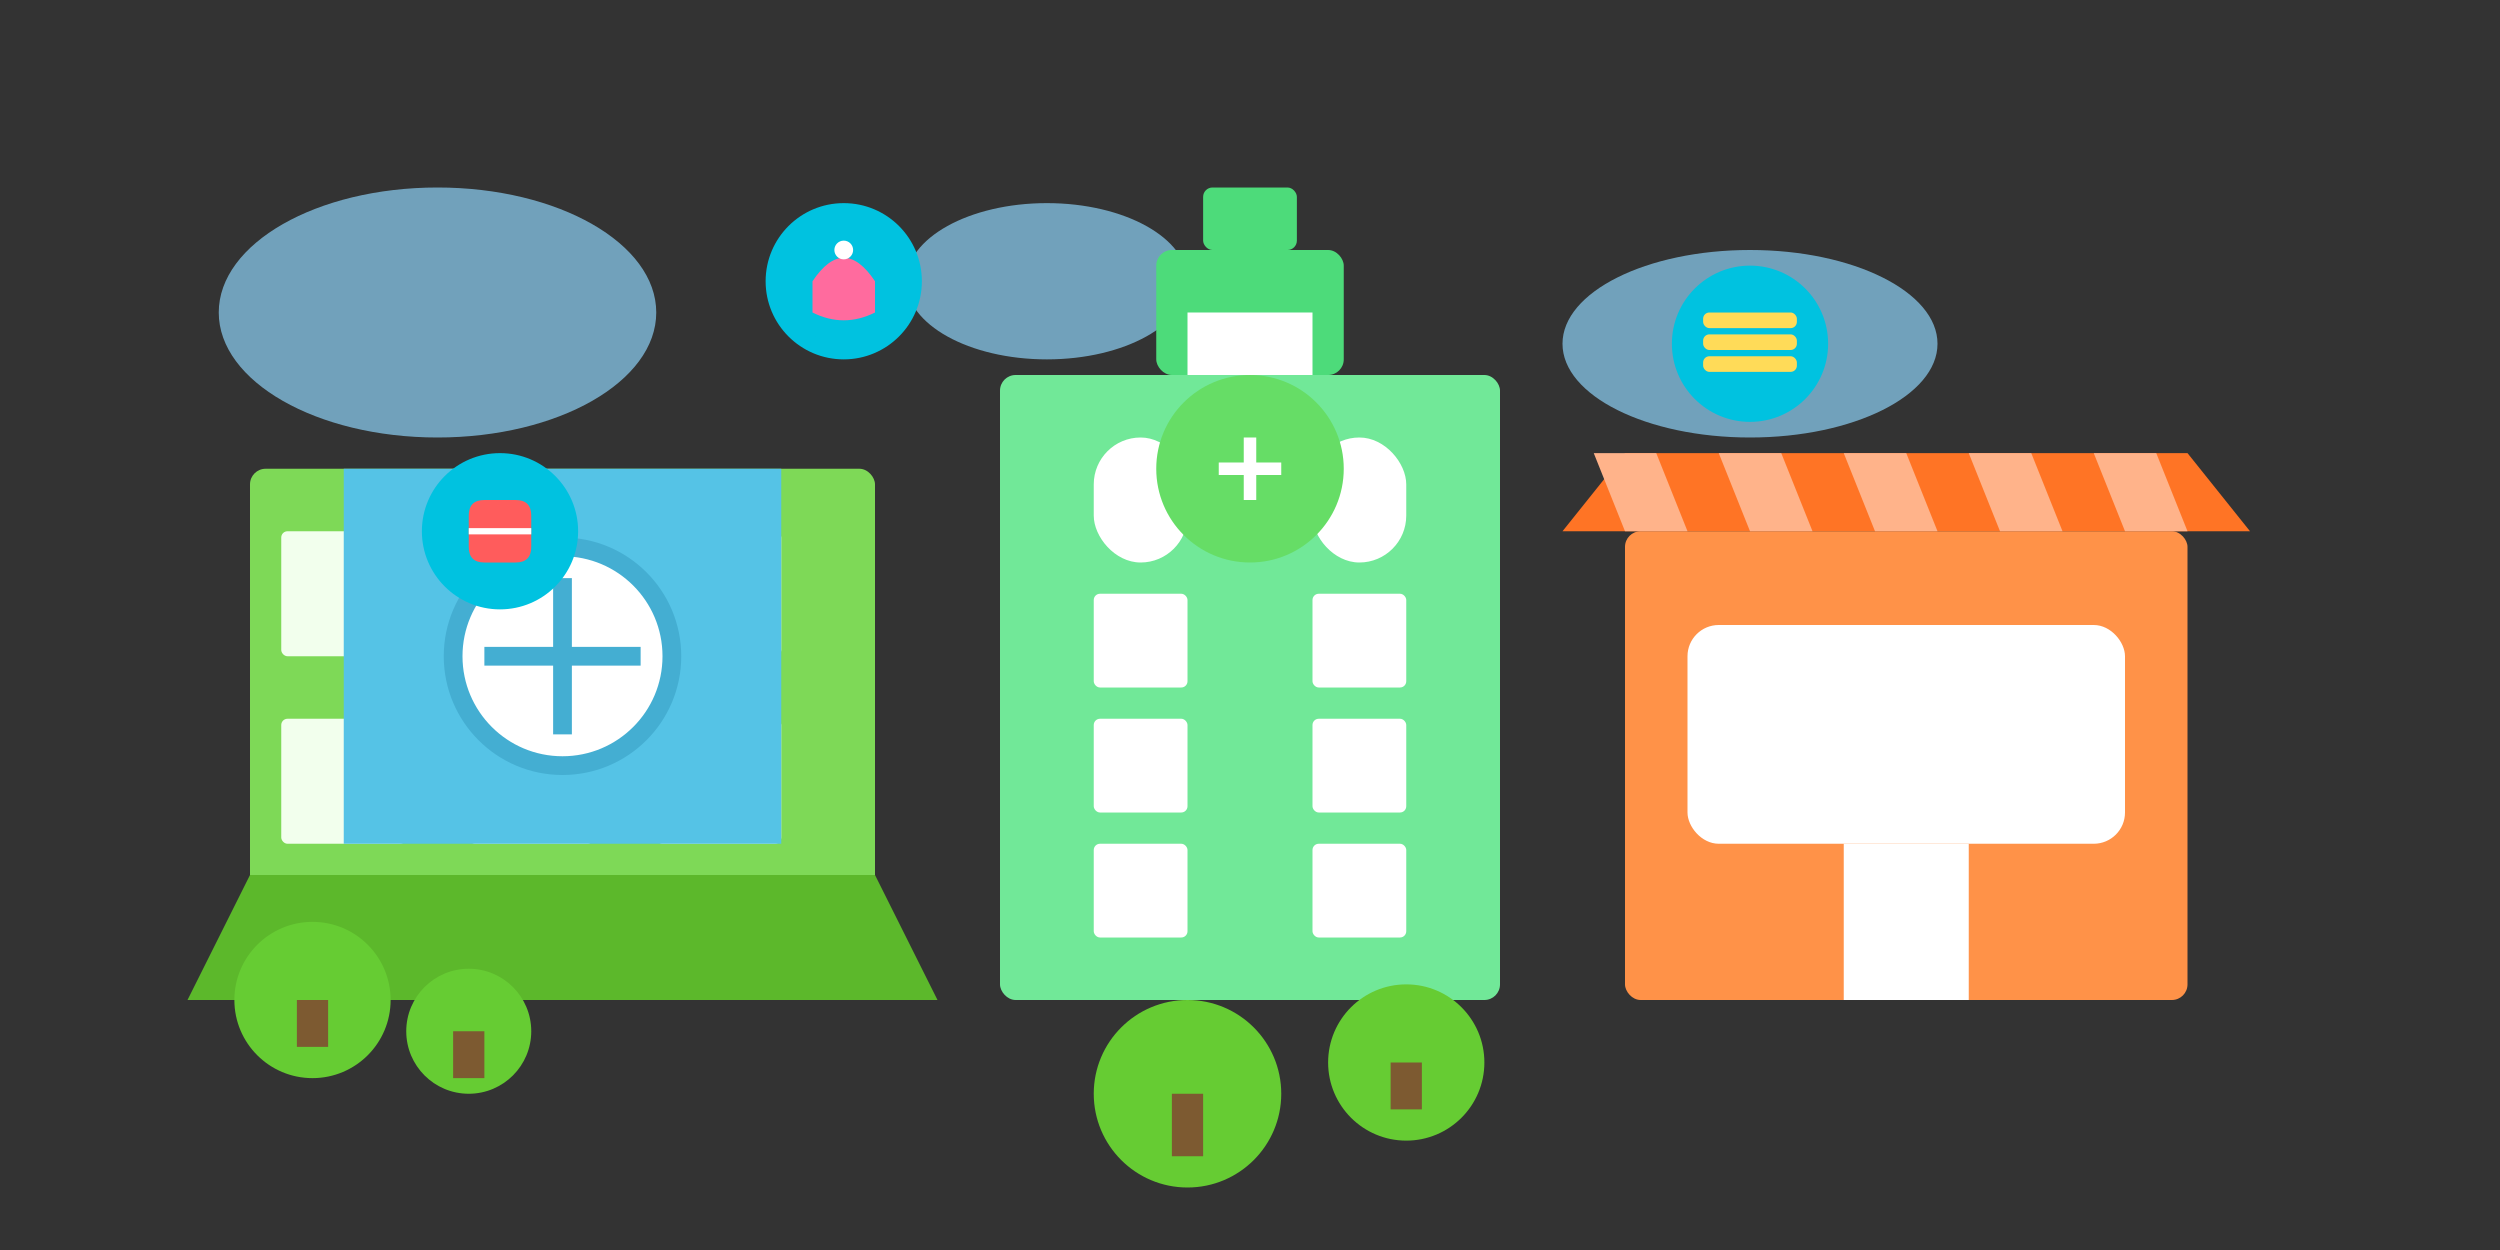 <svg xmlns="http://www.w3.org/2000/svg" viewBox="0 0 800 400" width="800" height="400">
  <rect x="0" y="0" width="800" height="400" fill="#333333" stroke="none"/>
  <!-- Background Clouds -->
  <ellipse cx="140" cy="100" rx="70" ry="40" fill="#8cd1f6" opacity="0.7" />
  <ellipse cx="335" cy="90" rx="45" ry="25" fill="#8cd1f6" opacity="0.7" />
  <ellipse cx="560" cy="110" rx="60" ry="30" fill="#8cd1f6" opacity="0.7" />
  
  <!-- Buildings -->
  <!-- Green Store with Awning -->
  <rect x="80" y="150" width="200" height="170" rx="5" fill="#7ed957" />
  <rect x="90" y="170" width="40" height="40" rx="2" fill="#f2ffed" />
  <rect x="150" y="170" width="40" height="40" rx="2" fill="#f2ffed" />
  <rect x="210" y="170" width="40" height="40" rx="2" fill="#f2ffed" />
  <rect x="90" y="230" width="40" height="40" rx="2" fill="#f2ffed" />
  <rect x="150" y="230" width="40" height="40" rx="2" fill="#f2ffed" />
  <rect x="210" y="230" width="40" height="40" rx="2" fill="#f2ffed" />
  <path d="M60 320 L300 320 L280 280 L80 280 Z" fill="#5cb82b" />
  <path d="M110 280 L130 280 L130 320 L110 320 Z" fill="#5cb82b" />
  <path d="M170 280 L190 280 L190 320 L170 320 Z" fill="#5cb82b" />
  <path d="M230 280 L250 280 L250 320 L230 320 Z" fill="#5cb82b" />
  
  <!-- Blue Pharmacy Building -->
  <rect x="110" y="150" width="140" height="120" rx="0" fill="#55c3e6" />
  <circle cx="180" cy="210" r="35" fill="#ffffff" stroke="#44aed2" stroke-width="6" />
  <path d="M180 185 L180 235 M155 210 L205 210" stroke="#44aed2" stroke-width="6" />
  
  <!-- Main Building -->
  <rect x="320" y="120" width="160" height="200" rx="5" fill="#71e898" />
  <rect x="350" y="140" width="30" height="40" rx="15" fill="#ffffff" />
  <rect x="420" y="140" width="30" height="40" rx="15" fill="#ffffff" />
  <rect x="350" y="190" width="30" height="30" rx="2" fill="#ffffff" />
  <rect x="420" y="190" width="30" height="30" rx="2" fill="#ffffff" />
  <rect x="350" y="230" width="30" height="30" rx="2" fill="#ffffff" />
  <rect x="420" y="230" width="30" height="30" rx="2" fill="#ffffff" />
  <rect x="350" y="270" width="30" height="30" rx="2" fill="#ffffff" />
  <rect x="420" y="270" width="30" height="30" rx="2" fill="#ffffff" />
  <rect x="370" y="80" width="60" height="40" rx="5" fill="#4ddb7a" />
  <rect x="385" y="60" width="30" height="20" rx="3" fill="#4ddb7a" />
  <rect x="380" y="100" width="40" height="20" rx="0" fill="#ffffff" />
  
  <!-- Right Building (Orange Store) -->
  <rect x="520" y="170" width="180" height="150" rx="5" fill="#ff9248" />
  <rect x="540" y="200" width="140" height="70" rx="10" fill="#ffffff" />
  <rect x="590" y="270" width="40" height="50" rx="0" fill="#ffffff" />
  <path d="M500 170 L720 170 L700 145 L520 145 Z" fill="#ff7425" />
  <path d="M510 145 L530 145 L540 170 L520 170 Z" fill="#ffb38a" />
  <path d="M550 145 L570 145 L580 170 L560 170 Z" fill="#ffb38a" />
  <path d="M590 145 L610 145 L620 170 L600 170 Z" fill="#ffb38a" />
  <path d="M630 145 L650 145 L660 170 L640 170 Z" fill="#ffb38a" />
  <path d="M670 145 L690 145 L700 170 L680 170 Z" fill="#ffb38a" />
  
  <!-- Location Markers -->
  <!-- Burger Marker -->
  <circle cx="560" cy="110" r="25" fill="#00c2e0" />
  <circle cx="560" cy="110" r="20" fill="#00c2e0" />
  <rect x="545" y="100" width="30" height="5" rx="2" fill="#ffdb58" />
  <rect x="545" y="107" width="30" height="5" rx="2" fill="#ffdb58" />
  <rect x="545" y="114" width="30" height="5" rx="2" fill="#ffdb58" />
  
  <!-- Cupcake Marker -->
  <circle cx="270" cy="90" r="25" fill="#00c2e0" />
  <circle cx="270" cy="90" r="20" fill="#00c2e0" />
  <path d="M260 90 Q270 75 280 90 L280 100 Q270 105 260 100 Z" fill="#ff6b9e" />
  <ellipse cx="270" cy="80" rx="3" ry="3" fill="#ffffff" />
  
  <!-- Pill Marker -->
  <circle cx="160" cy="170" r="25" fill="#00c2e0" />
  <circle cx="160" cy="170" r="20" fill="#00c2e0" />
  <path d="M150 165 Q150 160 155 160 L165 160 Q170 160 170 165 L170 175 Q170 180 165 180 L155 180 Q150 180 150 175 Z" fill="#ff5c5c" />
  <path d="M150 170 L170 170" stroke="#ffffff" stroke-width="2" />
  
  <!-- Hospital Marker -->
  <circle cx="400" cy="150" r="30" fill="#66dd66" />
  <circle cx="400" cy="150" r="25" fill="#66dd66" />
  <path d="M390 150 L410 150 M400 140 L400 160" stroke="#ffffff" stroke-width="4" />
  
  <!-- Trees -->
  <circle cx="100" cy="320" r="25" fill="#66cc33" />
  <rect x="95" y="320" width="10" height="15" fill="#7d5a31" />
  
  <circle cx="150" cy="330" r="20" fill="#66cc33" />
  <rect x="145" y="330" width="10" height="15" fill="#7d5a31" />
  
  <circle cx="380" cy="350" r="30" fill="#66cc33" />
  <rect x="375" y="350" width="10" height="20" fill="#7d5a31" />
  
  <circle cx="450" cy="340" r="25" fill="#66cc33" />
  <rect x="445" y="340" width="10" height="15" fill="#7d5a31" />
</svg> 